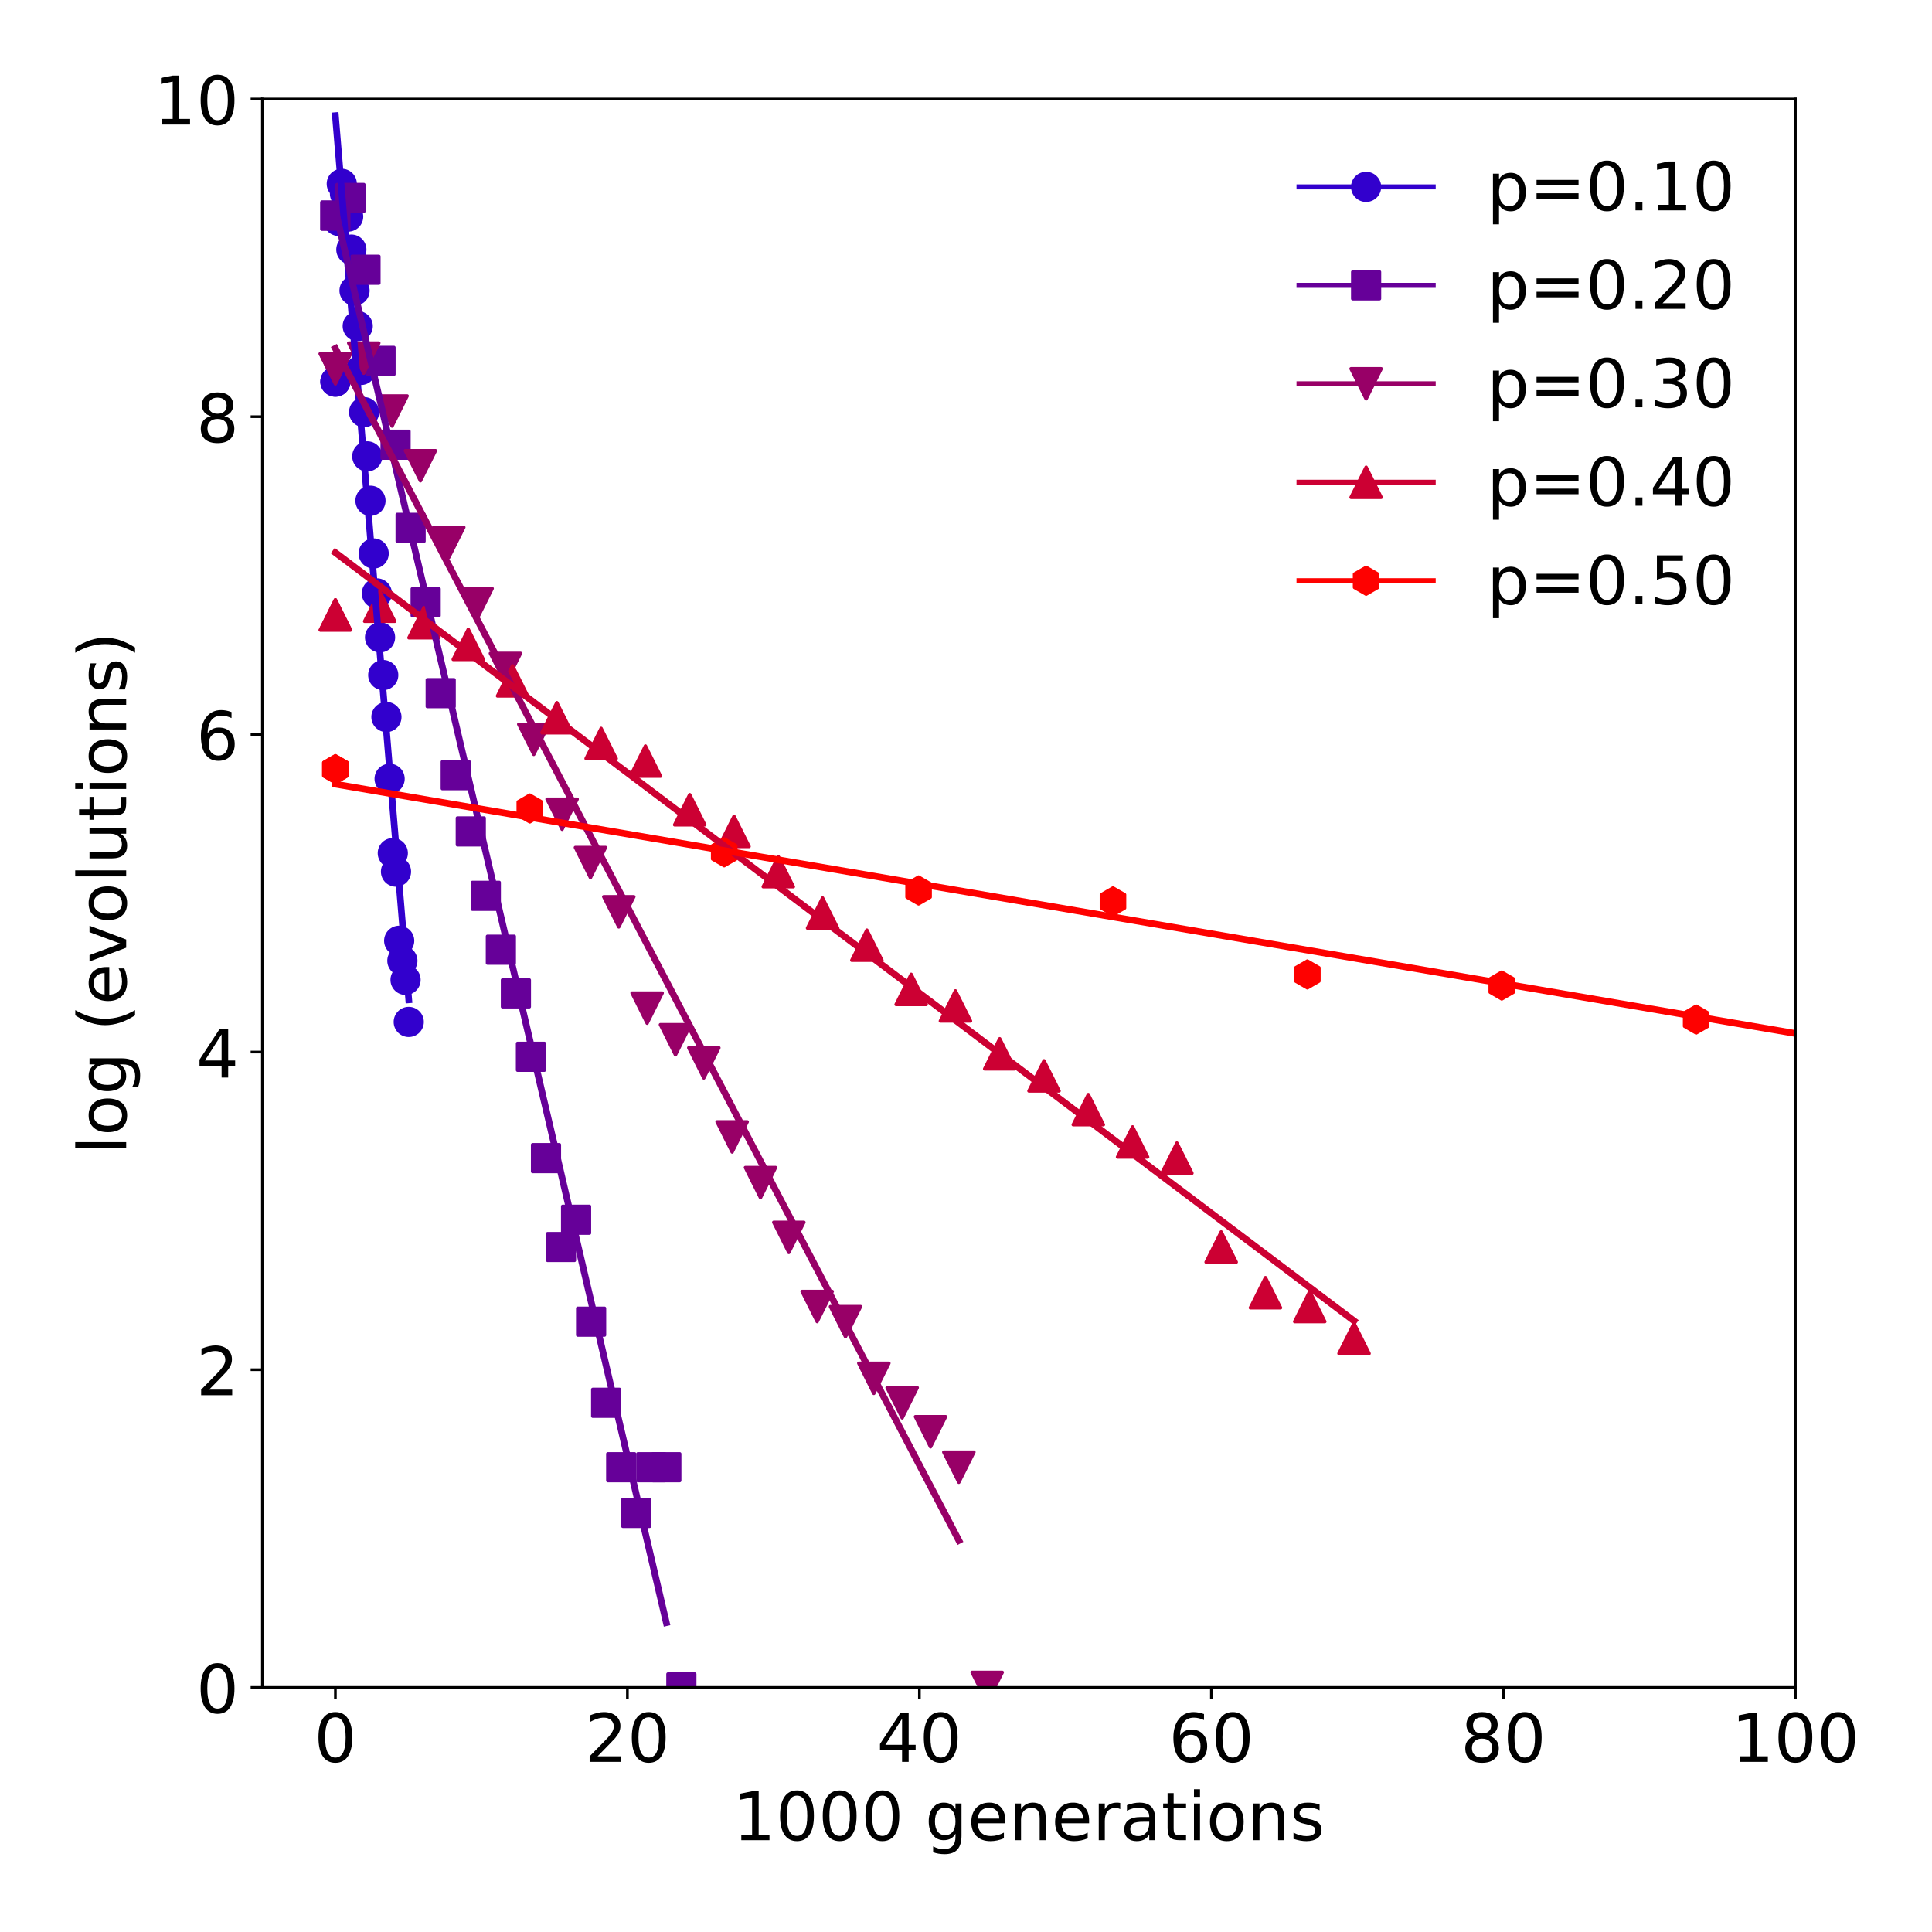 <?xml version="1.0" encoding="utf-8" standalone="no"?>
<!DOCTYPE svg PUBLIC "-//W3C//DTD SVG 1.1//EN"
  "http://www.w3.org/Graphics/SVG/1.1/DTD/svg11.dtd">
<!-- Created with matplotlib (https://matplotlib.org/) -->
<svg height="576pt" version="1.1" viewBox="0 0 576 576" width="576pt" xmlns="http://www.w3.org/2000/svg" xmlns:xlink="http://www.w3.org/1999/xlink">
 <defs>
  <style type="text/css">
*{stroke-linecap:butt;stroke-linejoin:round;}
  </style>
 </defs>
 <g id="figure_1">
  <g id="patch_1">
   <path d="M 0 576 
L 576 576 
L 576 0 
L 0 0 
z
" style="fill:#ffffff;"/>
  </g>
  <g id="axes_1">
   <g id="patch_2">
    <path d="M 78.23 503.08 
L 535.275 503.08 
L 535.275 29.52 
L 78.23 29.52 
z
" style="fill:#ffffff;"/>
   </g>
   <g id="matplotlib.axis_1">
    <g id="xtick_1">
     <g id="line2d_1">
      <defs>
       <path d="M 0 0 
L 0 3.5 
" id="md995743f60" style="stroke:#000000;stroke-width:0.8;"/>
      </defs>
      <g>
       <use style="stroke:#000000;stroke-width:0.8;" x="99.994" xlink:href="#md995743f60" y="503.08"/>
      </g>
     </g>
     <g id="text_1">
      <!-- 0 -->
      <defs>
       <path d="M 31.781 66.406 
Q 24.172 66.406 20.328 58.906 
Q 16.5 51.422 16.5 36.375 
Q 16.5 21.391 20.328 13.891 
Q 24.172 6.391 31.781 6.391 
Q 39.453 6.391 43.281 13.891 
Q 47.125 21.391 47.125 36.375 
Q 47.125 51.422 43.281 58.906 
Q 39.453 66.406 31.781 66.406 
z
M 31.781 74.219 
Q 44.047 74.219 50.516 64.516 
Q 56.984 54.828 56.984 36.375 
Q 56.984 17.969 50.516 8.266 
Q 44.047 -1.422 31.781 -1.422 
Q 19.531 -1.422 13.062 8.266 
Q 6.594 17.969 6.594 36.375 
Q 6.594 54.828 13.062 64.516 
Q 19.531 74.219 31.781 74.219 
z
" id="DejaVuSans-48"/>
      </defs>
      <g transform="translate(93.632 525.277)scale(0.2 -0.2)">
       <use xlink:href="#DejaVuSans-48"/>
      </g>
     </g>
    </g>
    <g id="xtick_2">
     <g id="line2d_2">
      <g>
       <use style="stroke:#000000;stroke-width:0.8;" x="187.05" xlink:href="#md995743f60" y="503.08"/>
      </g>
     </g>
     <g id="text_2">
      <!-- 20 -->
      <defs>
       <path d="M 19.188 8.297 
L 53.609 8.297 
L 53.609 0 
L 7.328 0 
L 7.328 8.297 
Q 12.938 14.109 22.625 23.891 
Q 32.328 33.688 34.812 36.531 
Q 39.547 41.844 41.422 45.531 
Q 43.312 49.219 43.312 52.781 
Q 43.312 58.594 39.234 62.25 
Q 35.156 65.922 28.609 65.922 
Q 23.969 65.922 18.812 64.312 
Q 13.672 62.703 7.812 59.422 
L 7.812 69.391 
Q 13.766 71.781 18.938 73 
Q 24.125 74.219 28.422 74.219 
Q 39.75 74.219 46.484 68.547 
Q 53.219 62.891 53.219 53.422 
Q 53.219 48.922 51.531 44.891 
Q 49.859 40.875 45.406 35.406 
Q 44.188 33.984 37.641 27.219 
Q 31.109 20.453 19.188 8.297 
z
" id="DejaVuSans-50"/>
      </defs>
      <g transform="translate(174.325 525.277)scale(0.2 -0.2)">
       <use xlink:href="#DejaVuSans-50"/>
       <use x="63.623" xlink:href="#DejaVuSans-48"/>
      </g>
     </g>
    </g>
    <g id="xtick_3">
     <g id="line2d_3">
      <g>
       <use style="stroke:#000000;stroke-width:0.8;" x="274.106" xlink:href="#md995743f60" y="503.08"/>
      </g>
     </g>
     <g id="text_3">
      <!-- 40 -->
      <defs>
       <path d="M 37.797 64.312 
L 12.891 25.391 
L 37.797 25.391 
z
M 35.203 72.906 
L 47.609 72.906 
L 47.609 25.391 
L 58.016 25.391 
L 58.016 17.188 
L 47.609 17.188 
L 47.609 0 
L 37.797 0 
L 37.797 17.188 
L 4.891 17.188 
L 4.891 26.703 
z
" id="DejaVuSans-52"/>
      </defs>
      <g transform="translate(261.381 525.277)scale(0.2 -0.2)">
       <use xlink:href="#DejaVuSans-52"/>
       <use x="63.623" xlink:href="#DejaVuSans-48"/>
      </g>
     </g>
    </g>
    <g id="xtick_4">
     <g id="line2d_4">
      <g>
       <use style="stroke:#000000;stroke-width:0.8;" x="361.163" xlink:href="#md995743f60" y="503.08"/>
      </g>
     </g>
     <g id="text_4">
      <!-- 60 -->
      <defs>
       <path d="M 33.016 40.375 
Q 26.375 40.375 22.484 35.828 
Q 18.609 31.297 18.609 23.391 
Q 18.609 15.531 22.484 10.953 
Q 26.375 6.391 33.016 6.391 
Q 39.656 6.391 43.531 10.953 
Q 47.406 15.531 47.406 23.391 
Q 47.406 31.297 43.531 35.828 
Q 39.656 40.375 33.016 40.375 
z
M 52.594 71.297 
L 52.594 62.312 
Q 48.875 64.062 45.094 64.984 
Q 41.312 65.922 37.594 65.922 
Q 27.828 65.922 22.672 59.328 
Q 17.531 52.734 16.797 39.406 
Q 19.672 43.656 24.016 45.922 
Q 28.375 48.188 33.594 48.188 
Q 44.578 48.188 50.953 41.516 
Q 57.328 34.859 57.328 23.391 
Q 57.328 12.156 50.688 5.359 
Q 44.047 -1.422 33.016 -1.422 
Q 20.359 -1.422 13.672 8.266 
Q 6.984 17.969 6.984 36.375 
Q 6.984 53.656 15.188 63.938 
Q 23.391 74.219 37.203 74.219 
Q 40.922 74.219 44.703 73.484 
Q 48.484 72.75 52.594 71.297 
z
" id="DejaVuSans-54"/>
      </defs>
      <g transform="translate(348.438 525.277)scale(0.2 -0.2)">
       <use xlink:href="#DejaVuSans-54"/>
       <use x="63.623" xlink:href="#DejaVuSans-48"/>
      </g>
     </g>
    </g>
    <g id="xtick_5">
     <g id="line2d_5">
      <g>
       <use style="stroke:#000000;stroke-width:0.8;" x="448.219" xlink:href="#md995743f60" y="503.08"/>
      </g>
     </g>
     <g id="text_5">
      <!-- 80 -->
      <defs>
       <path d="M 31.781 34.625 
Q 24.75 34.625 20.719 30.859 
Q 16.703 27.094 16.703 20.516 
Q 16.703 13.922 20.719 10.156 
Q 24.75 6.391 31.781 6.391 
Q 38.812 6.391 42.859 10.172 
Q 46.922 13.969 46.922 20.516 
Q 46.922 27.094 42.891 30.859 
Q 38.875 34.625 31.781 34.625 
z
M 21.922 38.812 
Q 15.578 40.375 12.031 44.719 
Q 8.5 49.078 8.5 55.328 
Q 8.5 64.062 14.719 69.141 
Q 20.953 74.219 31.781 74.219 
Q 42.672 74.219 48.875 69.141 
Q 55.078 64.062 55.078 55.328 
Q 55.078 49.078 51.531 44.719 
Q 48 40.375 41.703 38.812 
Q 48.828 37.156 52.797 32.312 
Q 56.781 27.484 56.781 20.516 
Q 56.781 9.906 50.312 4.234 
Q 43.844 -1.422 31.781 -1.422 
Q 19.734 -1.422 13.25 4.234 
Q 6.781 9.906 6.781 20.516 
Q 6.781 27.484 10.781 32.312 
Q 14.797 37.156 21.922 38.812 
z
M 18.312 54.391 
Q 18.312 48.734 21.844 45.562 
Q 25.391 42.391 31.781 42.391 
Q 38.141 42.391 41.719 45.562 
Q 45.312 48.734 45.312 54.391 
Q 45.312 60.062 41.719 63.234 
Q 38.141 66.406 31.781 66.406 
Q 25.391 66.406 21.844 63.234 
Q 18.312 60.062 18.312 54.391 
z
" id="DejaVuSans-56"/>
      </defs>
      <g transform="translate(435.494 525.277)scale(0.2 -0.2)">
       <use xlink:href="#DejaVuSans-56"/>
       <use x="63.623" xlink:href="#DejaVuSans-48"/>
      </g>
     </g>
    </g>
    <g id="xtick_6">
     <g id="line2d_6">
      <g>
       <use style="stroke:#000000;stroke-width:0.8;" x="535.275" xlink:href="#md995743f60" y="503.08"/>
      </g>
     </g>
     <g id="text_6">
      <!-- 100 -->
      <defs>
       <path d="M 12.406 8.297 
L 28.516 8.297 
L 28.516 63.922 
L 10.984 60.406 
L 10.984 69.391 
L 28.422 72.906 
L 38.281 72.906 
L 38.281 8.297 
L 54.391 8.297 
L 54.391 0 
L 12.406 0 
z
" id="DejaVuSans-49"/>
      </defs>
      <g transform="translate(516.188 525.277)scale(0.2 -0.2)">
       <use xlink:href="#DejaVuSans-49"/>
       <use x="63.623" xlink:href="#DejaVuSans-48"/>
       <use x="127.246" xlink:href="#DejaVuSans-48"/>
      </g>
     </g>
    </g>
    <g id="text_7">
     <!-- 1000 generations -->
     <defs>
      <path id="DejaVuSans-32"/>
      <path d="M 45.406 27.984 
Q 45.406 37.75 41.375 43.109 
Q 37.359 48.484 30.078 48.484 
Q 22.859 48.484 18.828 43.109 
Q 14.797 37.75 14.797 27.984 
Q 14.797 18.266 18.828 12.891 
Q 22.859 7.516 30.078 7.516 
Q 37.359 7.516 41.375 12.891 
Q 45.406 18.266 45.406 27.984 
z
M 54.391 6.781 
Q 54.391 -7.172 48.188 -13.984 
Q 42 -20.797 29.203 -20.797 
Q 24.469 -20.797 20.266 -20.094 
Q 16.062 -19.391 12.109 -17.922 
L 12.109 -9.188 
Q 16.062 -11.328 19.922 -12.344 
Q 23.781 -13.375 27.781 -13.375 
Q 36.625 -13.375 41.016 -8.766 
Q 45.406 -4.156 45.406 5.172 
L 45.406 9.625 
Q 42.625 4.781 38.281 2.391 
Q 33.938 0 27.875 0 
Q 17.828 0 11.672 7.656 
Q 5.516 15.328 5.516 27.984 
Q 5.516 40.672 11.672 48.328 
Q 17.828 56 27.875 56 
Q 33.938 56 38.281 53.609 
Q 42.625 51.219 45.406 46.391 
L 45.406 54.688 
L 54.391 54.688 
z
" id="DejaVuSans-103"/>
      <path d="M 56.203 29.594 
L 56.203 25.203 
L 14.891 25.203 
Q 15.484 15.922 20.484 11.062 
Q 25.484 6.203 34.422 6.203 
Q 39.594 6.203 44.453 7.469 
Q 49.312 8.734 54.109 11.281 
L 54.109 2.781 
Q 49.266 0.734 44.188 -0.344 
Q 39.109 -1.422 33.891 -1.422 
Q 20.797 -1.422 13.156 6.188 
Q 5.516 13.812 5.516 26.812 
Q 5.516 40.234 12.766 48.109 
Q 20.016 56 32.328 56 
Q 43.359 56 49.781 48.891 
Q 56.203 41.797 56.203 29.594 
z
M 47.219 32.234 
Q 47.125 39.594 43.094 43.984 
Q 39.062 48.391 32.422 48.391 
Q 24.906 48.391 20.391 44.141 
Q 15.875 39.891 15.188 32.172 
z
" id="DejaVuSans-101"/>
      <path d="M 54.891 33.016 
L 54.891 0 
L 45.906 0 
L 45.906 32.719 
Q 45.906 40.484 42.875 44.328 
Q 39.844 48.188 33.797 48.188 
Q 26.516 48.188 22.312 43.547 
Q 18.109 38.922 18.109 30.906 
L 18.109 0 
L 9.078 0 
L 9.078 54.688 
L 18.109 54.688 
L 18.109 46.188 
Q 21.344 51.125 25.703 53.562 
Q 30.078 56 35.797 56 
Q 45.219 56 50.047 50.172 
Q 54.891 44.344 54.891 33.016 
z
" id="DejaVuSans-110"/>
      <path d="M 41.109 46.297 
Q 39.594 47.172 37.812 47.578 
Q 36.031 48 33.891 48 
Q 26.266 48 22.188 43.047 
Q 18.109 38.094 18.109 28.812 
L 18.109 0 
L 9.078 0 
L 9.078 54.688 
L 18.109 54.688 
L 18.109 46.188 
Q 20.953 51.172 25.484 53.578 
Q 30.031 56 36.531 56 
Q 37.453 56 38.578 55.875 
Q 39.703 55.766 41.062 55.516 
z
" id="DejaVuSans-114"/>
      <path d="M 34.281 27.484 
Q 23.391 27.484 19.188 25 
Q 14.984 22.516 14.984 16.5 
Q 14.984 11.719 18.141 8.906 
Q 21.297 6.109 26.703 6.109 
Q 34.188 6.109 38.703 11.406 
Q 43.219 16.703 43.219 25.484 
L 43.219 27.484 
z
M 52.203 31.203 
L 52.203 0 
L 43.219 0 
L 43.219 8.297 
Q 40.141 3.328 35.547 0.953 
Q 30.953 -1.422 24.312 -1.422 
Q 15.922 -1.422 10.953 3.297 
Q 6 8.016 6 15.922 
Q 6 25.141 12.172 29.828 
Q 18.359 34.516 30.609 34.516 
L 43.219 34.516 
L 43.219 35.406 
Q 43.219 41.609 39.141 45 
Q 35.062 48.391 27.688 48.391 
Q 23 48.391 18.547 47.266 
Q 14.109 46.141 10.016 43.891 
L 10.016 52.203 
Q 14.938 54.109 19.578 55.047 
Q 24.219 56 28.609 56 
Q 40.484 56 46.344 49.844 
Q 52.203 43.703 52.203 31.203 
z
" id="DejaVuSans-97"/>
      <path d="M 18.312 70.219 
L 18.312 54.688 
L 36.812 54.688 
L 36.812 47.703 
L 18.312 47.703 
L 18.312 18.016 
Q 18.312 11.328 20.141 9.422 
Q 21.969 7.516 27.594 7.516 
L 36.812 7.516 
L 36.812 0 
L 27.594 0 
Q 17.188 0 13.234 3.875 
Q 9.281 7.766 9.281 18.016 
L 9.281 47.703 
L 2.688 47.703 
L 2.688 54.688 
L 9.281 54.688 
L 9.281 70.219 
z
" id="DejaVuSans-116"/>
      <path d="M 9.422 54.688 
L 18.406 54.688 
L 18.406 0 
L 9.422 0 
z
M 9.422 75.984 
L 18.406 75.984 
L 18.406 64.594 
L 9.422 64.594 
z
" id="DejaVuSans-105"/>
      <path d="M 30.609 48.391 
Q 23.391 48.391 19.188 42.75 
Q 14.984 37.109 14.984 27.297 
Q 14.984 17.484 19.156 11.844 
Q 23.344 6.203 30.609 6.203 
Q 37.797 6.203 41.984 11.859 
Q 46.188 17.531 46.188 27.297 
Q 46.188 37.016 41.984 42.703 
Q 37.797 48.391 30.609 48.391 
z
M 30.609 56 
Q 42.328 56 49.016 48.375 
Q 55.719 40.766 55.719 27.297 
Q 55.719 13.875 49.016 6.219 
Q 42.328 -1.422 30.609 -1.422 
Q 18.844 -1.422 12.172 6.219 
Q 5.516 13.875 5.516 27.297 
Q 5.516 40.766 12.172 48.375 
Q 18.844 56 30.609 56 
z
" id="DejaVuSans-111"/>
      <path d="M 44.281 53.078 
L 44.281 44.578 
Q 40.484 46.531 36.375 47.5 
Q 32.281 48.484 27.875 48.484 
Q 21.188 48.484 17.844 46.438 
Q 14.5 44.391 14.5 40.281 
Q 14.5 37.156 16.891 35.375 
Q 19.281 33.594 26.516 31.984 
L 29.594 31.297 
Q 39.156 29.25 43.188 25.516 
Q 47.219 21.781 47.219 15.094 
Q 47.219 7.469 41.188 3.016 
Q 35.156 -1.422 24.609 -1.422 
Q 20.219 -1.422 15.453 -0.562 
Q 10.688 0.297 5.422 2 
L 5.422 11.281 
Q 10.406 8.688 15.234 7.391 
Q 20.062 6.109 24.812 6.109 
Q 31.156 6.109 34.562 8.281 
Q 37.984 10.453 37.984 14.406 
Q 37.984 18.062 35.516 20.016 
Q 33.062 21.969 24.703 23.781 
L 21.578 24.516 
Q 13.234 26.266 9.516 29.906 
Q 5.812 33.547 5.812 39.891 
Q 5.812 47.609 11.281 51.797 
Q 16.75 56 26.812 56 
Q 31.781 56 36.172 55.266 
Q 40.578 54.547 44.281 53.078 
z
" id="DejaVuSans-115"/>
     </defs>
     <g transform="translate(218.529 548.633)scale(0.2 -0.2)">
      <use xlink:href="#DejaVuSans-49"/>
      <use x="63.623" xlink:href="#DejaVuSans-48"/>
      <use x="127.246" xlink:href="#DejaVuSans-48"/>
      <use x="190.869" xlink:href="#DejaVuSans-48"/>
      <use x="254.492" xlink:href="#DejaVuSans-32"/>
      <use x="286.279" xlink:href="#DejaVuSans-103"/>
      <use x="349.756" xlink:href="#DejaVuSans-101"/>
      <use x="411.279" xlink:href="#DejaVuSans-110"/>
      <use x="474.658" xlink:href="#DejaVuSans-101"/>
      <use x="536.182" xlink:href="#DejaVuSans-114"/>
      <use x="577.295" xlink:href="#DejaVuSans-97"/>
      <use x="638.574" xlink:href="#DejaVuSans-116"/>
      <use x="677.783" xlink:href="#DejaVuSans-105"/>
      <use x="705.566" xlink:href="#DejaVuSans-111"/>
      <use x="766.748" xlink:href="#DejaVuSans-110"/>
      <use x="830.127" xlink:href="#DejaVuSans-115"/>
     </g>
    </g>
   </g>
   <g id="matplotlib.axis_2">
    <g id="ytick_1">
     <g id="line2d_7">
      <defs>
       <path d="M 0 0 
L -3.5 0 
" id="me3753832b6" style="stroke:#000000;stroke-width:0.8;"/>
      </defs>
      <g>
       <use style="stroke:#000000;stroke-width:0.8;" x="78.23" xlink:href="#me3753832b6" y="503.08"/>
      </g>
     </g>
     <g id="text_8">
      <!-- 0 -->
      <g transform="translate(58.505 510.678)scale(0.2 -0.2)">
       <use xlink:href="#DejaVuSans-48"/>
      </g>
     </g>
    </g>
    <g id="ytick_2">
     <g id="line2d_8">
      <g>
       <use style="stroke:#000000;stroke-width:0.8;" x="78.23" xlink:href="#me3753832b6" y="408.368"/>
      </g>
     </g>
     <g id="text_9">
      <!-- 2 -->
      <g transform="translate(58.505 415.966)scale(0.2 -0.2)">
       <use xlink:href="#DejaVuSans-50"/>
      </g>
     </g>
    </g>
    <g id="ytick_3">
     <g id="line2d_9">
      <g>
       <use style="stroke:#000000;stroke-width:0.8;" x="78.23" xlink:href="#me3753832b6" y="313.656"/>
      </g>
     </g>
     <g id="text_10">
      <!-- 4 -->
      <g transform="translate(58.505 321.254)scale(0.2 -0.2)">
       <use xlink:href="#DejaVuSans-52"/>
      </g>
     </g>
    </g>
    <g id="ytick_4">
     <g id="line2d_10">
      <g>
       <use style="stroke:#000000;stroke-width:0.8;" x="78.23" xlink:href="#me3753832b6" y="218.944"/>
      </g>
     </g>
     <g id="text_11">
      <!-- 6 -->
      <g transform="translate(58.505 226.542)scale(0.2 -0.2)">
       <use xlink:href="#DejaVuSans-54"/>
      </g>
     </g>
    </g>
    <g id="ytick_5">
     <g id="line2d_11">
      <g>
       <use style="stroke:#000000;stroke-width:0.8;" x="78.23" xlink:href="#me3753832b6" y="124.232"/>
      </g>
     </g>
     <g id="text_12">
      <!-- 8 -->
      <g transform="translate(58.505 131.83)scale(0.2 -0.2)">
       <use xlink:href="#DejaVuSans-56"/>
      </g>
     </g>
    </g>
    <g id="ytick_6">
     <g id="line2d_12">
      <g>
       <use style="stroke:#000000;stroke-width:0.8;" x="78.23" xlink:href="#me3753832b6" y="29.52"/>
      </g>
     </g>
     <g id="text_13">
      <!-- 10 -->
      <g transform="translate(45.78 37.118)scale(0.2 -0.2)">
       <use xlink:href="#DejaVuSans-49"/>
       <use x="63.623" xlink:href="#DejaVuSans-48"/>
      </g>
     </g>
    </g>
    <g id="text_14">
     <!-- log (evolutions) -->
     <defs>
      <path d="M 9.422 75.984 
L 18.406 75.984 
L 18.406 0 
L 9.422 0 
z
" id="DejaVuSans-108"/>
      <path d="M 31 75.875 
Q 24.469 64.656 21.281 53.656 
Q 18.109 42.672 18.109 31.391 
Q 18.109 20.125 21.312 9.062 
Q 24.516 -2 31 -13.188 
L 23.188 -13.188 
Q 15.875 -1.703 12.234 9.375 
Q 8.594 20.453 8.594 31.391 
Q 8.594 42.281 12.203 53.312 
Q 15.828 64.359 23.188 75.875 
z
" id="DejaVuSans-40"/>
      <path d="M 2.984 54.688 
L 12.5 54.688 
L 29.594 8.797 
L 46.688 54.688 
L 56.203 54.688 
L 35.688 0 
L 23.484 0 
z
" id="DejaVuSans-118"/>
      <path d="M 8.5 21.578 
L 8.5 54.688 
L 17.484 54.688 
L 17.484 21.922 
Q 17.484 14.156 20.5 10.266 
Q 23.531 6.391 29.594 6.391 
Q 36.859 6.391 41.078 11.031 
Q 45.312 15.672 45.312 23.688 
L 45.312 54.688 
L 54.297 54.688 
L 54.297 0 
L 45.312 0 
L 45.312 8.406 
Q 42.047 3.422 37.719 1 
Q 33.406 -1.422 27.688 -1.422 
Q 18.266 -1.422 13.375 4.438 
Q 8.5 10.297 8.5 21.578 
z
M 31.109 56 
z
" id="DejaVuSans-117"/>
      <path d="M 8.016 75.875 
L 15.828 75.875 
Q 23.141 64.359 26.781 53.312 
Q 30.422 42.281 30.422 31.391 
Q 30.422 20.453 26.781 9.375 
Q 23.141 -1.703 15.828 -13.188 
L 8.016 -13.188 
Q 14.5 -2 17.703 9.062 
Q 20.906 20.125 20.906 31.391 
Q 20.906 42.672 17.703 53.656 
Q 14.5 64.656 8.016 75.875 
z
" id="DejaVuSans-41"/>
     </defs>
     <g transform="translate(37.621 344.197)rotate(-90)scale(0.2 -0.2)">
      <use xlink:href="#DejaVuSans-108"/>
      <use x="27.783" xlink:href="#DejaVuSans-111"/>
      <use x="88.965" xlink:href="#DejaVuSans-103"/>
      <use x="152.441" xlink:href="#DejaVuSans-32"/>
      <use x="184.229" xlink:href="#DejaVuSans-40"/>
      <use x="223.242" xlink:href="#DejaVuSans-101"/>
      <use x="284.766" xlink:href="#DejaVuSans-118"/>
      <use x="343.945" xlink:href="#DejaVuSans-111"/>
      <use x="405.127" xlink:href="#DejaVuSans-108"/>
      <use x="432.91" xlink:href="#DejaVuSans-117"/>
      <use x="496.289" xlink:href="#DejaVuSans-116"/>
      <use x="535.498" xlink:href="#DejaVuSans-105"/>
      <use x="563.281" xlink:href="#DejaVuSans-111"/>
      <use x="624.463" xlink:href="#DejaVuSans-110"/>
      <use x="687.842" xlink:href="#DejaVuSans-115"/>
      <use x="739.941" xlink:href="#DejaVuSans-41"/>
     </g>
    </g>
   </g>
   <g id="line2d_13">
    <path clip-path="url(#pea7f8518a9)" d="M 99.998 113.782 
" style="fill:none;stroke:#3200cd;stroke-linecap:square;stroke-width:1.5;"/>
    <defs>
     <path d="M 0 4 
C 1.061 4 2.078 3.579 2.828 2.828 
C 3.579 2.078 4 1.061 4 0 
C 4 -1.061 3.579 -2.078 2.828 -2.828 
C 2.078 -3.579 1.061 -4 0 -4 
C -1.061 -4 -2.078 -3.579 -2.828 -2.828 
C -3.579 -2.078 -4 -1.061 -4 0 
C -4 1.061 -3.579 2.078 -2.828 2.828 
C -2.078 3.579 -1.061 4 0 4 
z
" id="m3b2e6eb71c" style="stroke:#3200cd;"/>
    </defs>
    <g clip-path="url(#pea7f8518a9)">
     <use style="fill:#3200cd;stroke:#3200cd;" x="99.998" xlink:href="#m3b2e6eb71c" y="113.782"/>
    </g>
   </g>
   <g id="line2d_14">
    <path clip-path="url(#pea7f8518a9)" d="M 99.998 64.285 
" style="fill:none;stroke:#660099;stroke-linecap:square;stroke-width:1.5;"/>
    <defs>
     <path d="M -4 4 
L 4 4 
L 4 -4 
L -4 -4 
z
" id="ma44debed5a" style="stroke:#660099;stroke-linejoin:miter;"/>
    </defs>
    <g clip-path="url(#pea7f8518a9)">
     <use style="fill:#660099;stroke:#660099;stroke-linejoin:miter;" x="99.998" xlink:href="#ma44debed5a" y="64.285"/>
    </g>
   </g>
   <g id="line2d_15">
    <path clip-path="url(#pea7f8518a9)" d="M 99.998 109.965 
" style="fill:none;stroke:#980067;stroke-linecap:square;stroke-width:1.5;"/>
    <defs>
     <path d="M -0 4.5 
L 4.5 -4.5 
L -4.5 -4.5 
z
" id="m70dd8f44c1" style="stroke:#980067;stroke-linejoin:miter;"/>
    </defs>
    <g clip-path="url(#pea7f8518a9)">
     <use style="fill:#980067;stroke:#980067;stroke-linejoin:miter;" x="99.998" xlink:href="#m70dd8f44c1" y="109.965"/>
    </g>
   </g>
   <g id="line2d_16">
    <path clip-path="url(#pea7f8518a9)" d="M 99.998 183.319 
" style="fill:none;stroke:#cc0033;stroke-linecap:square;stroke-width:1.5;"/>
    <defs>
     <path d="M 0 -4.5 
L -4.5 4.5 
L 4.5 4.5 
z
" id="m3d8abdf1fe" style="stroke:#cc0033;stroke-linejoin:miter;"/>
    </defs>
    <g clip-path="url(#pea7f8518a9)">
     <use style="fill:#cc0033;stroke:#cc0033;stroke-linejoin:miter;" x="99.998" xlink:href="#m3d8abdf1fe" y="183.319"/>
    </g>
   </g>
   <g id="line2d_17">
    <path clip-path="url(#pea7f8518a9)" d="M 99.998 229.327 
" style="fill:none;stroke:#fe0100;stroke-linecap:square;stroke-width:1.5;"/>
    <defs>
     <path d="M 0 -4 
L -3.464 -2 
L -3.464 2 
L -0 4 
L 3.464 2 
L 3.464 -2 
z
" id="med9c8db5ac" style="stroke:#fe0100;stroke-linejoin:miter;"/>
    </defs>
    <g clip-path="url(#pea7f8518a9)">
     <use style="fill:#fe0100;stroke:#fe0100;stroke-linejoin:miter;" x="99.998" xlink:href="#med9c8db5ac" y="229.327"/>
    </g>
   </g>
   <g id="line2d_18">
    <g clip-path="url(#pea7f8518a9)">
     <use style="fill:#3200cd;stroke:#3200cd;" x="99.998" xlink:href="#m3b2e6eb71c" y="113.782"/>
     <use style="fill:#3200cd;stroke:#3200cd;" x="100.949" xlink:href="#m3b2e6eb71c" y="65.857"/>
     <use style="fill:#3200cd;stroke:#3200cd;" x="101.9" xlink:href="#m3b2e6eb71c" y="54.812"/>
     <use style="fill:#3200cd;stroke:#3200cd;" x="102.851" xlink:href="#m3b2e6eb71c" y="57.744"/>
     <use style="fill:#3200cd;stroke:#3200cd;" x="103.801" xlink:href="#m3b2e6eb71c" y="64.569"/>
     <use style="fill:#3200cd;stroke:#3200cd;" x="104.752" xlink:href="#m3b2e6eb71c" y="74.417"/>
     <use style="fill:#3200cd;stroke:#3200cd;" x="105.703" xlink:href="#m3b2e6eb71c" y="86.635"/>
     <use style="fill:#3200cd;stroke:#3200cd;" x="106.653" xlink:href="#m3b2e6eb71c" y="97.231"/>
     <use style="fill:#3200cd;stroke:#3200cd;" x="107.604" xlink:href="#m3b2e6eb71c" y="110.295"/>
     <use style="fill:#3200cd;stroke:#3200cd;" x="108.555" xlink:href="#m3b2e6eb71c" y="122.884"/>
     <use style="fill:#3200cd;stroke:#3200cd;" x="109.506" xlink:href="#m3b2e6eb71c" y="136.062"/>
     <use style="fill:#3200cd;stroke:#3200cd;" x="110.456" xlink:href="#m3b2e6eb71c" y="149.293"/>
     <use style="fill:#3200cd;stroke:#3200cd;" x="111.407" xlink:href="#m3b2e6eb71c" y="165.012"/>
     <use style="fill:#3200cd;stroke:#3200cd;" x="112.358" xlink:href="#m3b2e6eb71c" y="176.913"/>
     <use style="fill:#3200cd;stroke:#3200cd;" x="113.309" xlink:href="#m3b2e6eb71c" y="190.024"/>
     <use style="fill:#3200cd;stroke:#3200cd;" x="114.259" xlink:href="#m3b2e6eb71c" y="201.265"/>
     <use style="fill:#3200cd;stroke:#3200cd;" x="115.21" xlink:href="#m3b2e6eb71c" y="213.77"/>
     <use style="fill:#3200cd;stroke:#3200cd;" x="116.161" xlink:href="#m3b2e6eb71c" y="232.189"/>
     <use style="fill:#3200cd;stroke:#3200cd;" x="117.111" xlink:href="#m3b2e6eb71c" y="254.353"/>
     <use style="fill:#3200cd;stroke:#3200cd;" x="118.062" xlink:href="#m3b2e6eb71c" y="259.869"/>
     <use style="fill:#3200cd;stroke:#3200cd;" x="119.013" xlink:href="#m3b2e6eb71c" y="280.484"/>
     <use style="fill:#3200cd;stroke:#3200cd;" x="119.964" xlink:href="#m3b2e6eb71c" y="286.44"/>
     <use style="fill:#3200cd;stroke:#3200cd;" x="120.914" xlink:href="#m3b2e6eb71c" y="292.14"/>
     <use style="fill:#3200cd;stroke:#3200cd;" x="121.865" xlink:href="#m3b2e6eb71c" y="304.675"/>
    </g>
   </g>
   <g id="line2d_19">
    <g clip-path="url(#pea7f8518a9)">
     <use style="fill:#660099;stroke:#660099;stroke-linejoin:miter;" x="99.998" xlink:href="#ma44debed5a" y="64.285"/>
     <use style="fill:#660099;stroke:#660099;stroke-linejoin:miter;" x="104.483" xlink:href="#ma44debed5a" y="59.017"/>
     <use style="fill:#660099;stroke:#660099;stroke-linejoin:miter;" x="108.967" xlink:href="#ma44debed5a" y="80.431"/>
     <use style="fill:#660099;stroke:#660099;stroke-linejoin:miter;" x="113.452" xlink:href="#ma44debed5a" y="107.592"/>
     <use style="fill:#660099;stroke:#660099;stroke-linejoin:miter;" x="117.936" xlink:href="#ma44debed5a" y="132.583"/>
     <use style="fill:#660099;stroke:#660099;stroke-linejoin:miter;" x="122.42" xlink:href="#ma44debed5a" y="157.359"/>
     <use style="fill:#660099;stroke:#660099;stroke-linejoin:miter;" x="126.905" xlink:href="#ma44debed5a" y="179.546"/>
     <use style="fill:#660099;stroke:#660099;stroke-linejoin:miter;" x="131.389" xlink:href="#ma44debed5a" y="206.651"/>
     <use style="fill:#660099;stroke:#660099;stroke-linejoin:miter;" x="135.874" xlink:href="#ma44debed5a" y="231.114"/>
     <use style="fill:#660099;stroke:#660099;stroke-linejoin:miter;" x="140.358" xlink:href="#ma44debed5a" y="247.875"/>
     <use style="fill:#660099;stroke:#660099;stroke-linejoin:miter;" x="144.842" xlink:href="#ma44debed5a" y="267.076"/>
     <use style="fill:#660099;stroke:#660099;stroke-linejoin:miter;" x="149.327" xlink:href="#ma44debed5a" y="283.14"/>
     <use style="fill:#660099;stroke:#660099;stroke-linejoin:miter;" x="153.811" xlink:href="#ma44debed5a" y="296.16"/>
     <use style="fill:#660099;stroke:#660099;stroke-linejoin:miter;" x="158.295" xlink:href="#ma44debed5a" y="315.063"/>
     <use style="fill:#660099;stroke:#660099;stroke-linejoin:miter;" x="162.78" xlink:href="#ma44debed5a" y="345.28"/>
     <use style="fill:#660099;stroke:#660099;stroke-linejoin:miter;" x="167.264" xlink:href="#ma44debed5a" y="371.781"/>
     <use style="fill:#660099;stroke:#660099;stroke-linejoin:miter;" x="171.749" xlink:href="#ma44debed5a" y="363.643"/>
     <use style="fill:#660099;stroke:#660099;stroke-linejoin:miter;" x="176.233" xlink:href="#ma44debed5a" y="394.039"/>
     <use style="fill:#660099;stroke:#660099;stroke-linejoin:miter;" x="180.717" xlink:href="#ma44debed5a" y="418.229"/>
     <use style="fill:#660099;stroke:#660099;stroke-linejoin:miter;" x="185.202" xlink:href="#ma44debed5a" y="437.431"/>
     <use style="fill:#660099;stroke:#660099;stroke-linejoin:miter;" x="189.686" xlink:href="#ma44debed5a" y="451.054"/>
     <use style="fill:#660099;stroke:#660099;stroke-linejoin:miter;" x="194.171" xlink:href="#ma44debed5a" y="437.431"/>
     <use style="fill:#660099;stroke:#660099;stroke-linejoin:miter;" x="198.655" xlink:href="#ma44debed5a" y="437.431"/>
     <use style="fill:#660099;stroke:#660099;stroke-linejoin:miter;" x="203.139" xlink:href="#ma44debed5a" y="503.08"/>
    </g>
   </g>
   <g id="line2d_20">
    <g clip-path="url(#pea7f8518a9)">
     <use style="fill:#980067;stroke:#980067;stroke-linejoin:miter;" x="99.998" xlink:href="#m70dd8f44c1" y="109.965"/>
     <use style="fill:#980067;stroke:#980067;stroke-linejoin:miter;" x="108.447" xlink:href="#m70dd8f44c1" y="106.783"/>
     <use style="fill:#980067;stroke:#980067;stroke-linejoin:miter;" x="116.896" xlink:href="#m70dd8f44c1" y="122.546"/>
     <use style="fill:#980067;stroke:#980067;stroke-linejoin:miter;" x="125.345" xlink:href="#m70dd8f44c1" y="138.856"/>
     <use style="fill:#980067;stroke:#980067;stroke-linejoin:miter;" x="133.793" xlink:href="#m70dd8f44c1" y="161.71"/>
     <use style="fill:#980067;stroke:#980067;stroke-linejoin:miter;" x="142.242" xlink:href="#m70dd8f44c1" y="179.956"/>
     <use style="fill:#980067;stroke:#980067;stroke-linejoin:miter;" x="150.691" xlink:href="#m70dd8f44c1" y="199.287"/>
     <use style="fill:#980067;stroke:#980067;stroke-linejoin:miter;" x="159.139" xlink:href="#m70dd8f44c1" y="220.426"/>
     <use style="fill:#980067;stroke:#980067;stroke-linejoin:miter;" x="167.588" xlink:href="#m70dd8f44c1" y="242.756"/>
     <use style="fill:#980067;stroke:#980067;stroke-linejoin:miter;" x="176.037" xlink:href="#m70dd8f44c1" y="257.162"/>
     <use style="fill:#980067;stroke:#980067;stroke-linejoin:miter;" x="184.486" xlink:href="#m70dd8f44c1" y="271.85"/>
     <use style="fill:#980067;stroke:#980067;stroke-linejoin:miter;" x="192.934" xlink:href="#m70dd8f44c1" y="300.554"/>
     <use style="fill:#980067;stroke:#980067;stroke-linejoin:miter;" x="201.383" xlink:href="#m70dd8f44c1" y="309.984"/>
     <use style="fill:#980067;stroke:#980067;stroke-linejoin:miter;" x="209.832" xlink:href="#m70dd8f44c1" y="316.884"/>
     <use style="fill:#980067;stroke:#980067;stroke-linejoin:miter;" x="218.28" xlink:href="#m70dd8f44c1" y="338.957"/>
     <use style="fill:#980067;stroke:#980067;stroke-linejoin:miter;" x="226.729" xlink:href="#m70dd8f44c1" y="352.58"/>
     <use style="fill:#980067;stroke:#980067;stroke-linejoin:miter;" x="235.178" xlink:href="#m70dd8f44c1" y="368.91"/>
     <use style="fill:#980067;stroke:#980067;stroke-linejoin:miter;" x="243.627" xlink:href="#m70dd8f44c1" y="389.525"/>
     <use style="fill:#980067;stroke:#980067;stroke-linejoin:miter;" x="252.075" xlink:href="#m70dd8f44c1" y="394.039"/>
     <use style="fill:#980067;stroke:#980067;stroke-linejoin:miter;" x="260.524" xlink:href="#m70dd8f44c1" y="410.929"/>
     <use style="fill:#980067;stroke:#980067;stroke-linejoin:miter;" x="268.973" xlink:href="#m70dd8f44c1" y="418.229"/>
     <use style="fill:#980067;stroke:#980067;stroke-linejoin:miter;" x="277.421" xlink:href="#m70dd8f44c1" y="426.863"/>
     <use style="fill:#980067;stroke:#980067;stroke-linejoin:miter;" x="285.87" xlink:href="#m70dd8f44c1" y="437.431"/>
     <use style="fill:#980067;stroke:#980067;stroke-linejoin:miter;" x="294.319" xlink:href="#m70dd8f44c1" y="503.08"/>
    </g>
   </g>
   <g id="line2d_21">
    <g clip-path="url(#pea7f8518a9)">
     <use style="fill:#cc0033;stroke:#cc0033;stroke-linejoin:miter;" x="99.998" xlink:href="#m3d8abdf1fe" y="183.319"/>
     <use style="fill:#cc0033;stroke:#cc0033;stroke-linejoin:miter;" x="113.202" xlink:href="#m3d8abdf1fe" y="180.736"/>
     <use style="fill:#cc0033;stroke:#cc0033;stroke-linejoin:miter;" x="126.406" xlink:href="#m3d8abdf1fe" y="185.644"/>
     <use style="fill:#cc0033;stroke:#cc0033;stroke-linejoin:miter;" x="139.61" xlink:href="#m3d8abdf1fe" y="192.109"/>
     <use style="fill:#cc0033;stroke:#cc0033;stroke-linejoin:miter;" x="152.814" xlink:href="#m3d8abdf1fe" y="202.993"/>
     <use style="fill:#cc0033;stroke:#cc0033;stroke-linejoin:miter;" x="166.017" xlink:href="#m3d8abdf1fe" y="213.981"/>
     <use style="fill:#cc0033;stroke:#cc0033;stroke-linejoin:miter;" x="179.221" xlink:href="#m3d8abdf1fe" y="221.653"/>
     <use style="fill:#cc0033;stroke:#cc0033;stroke-linejoin:miter;" x="192.425" xlink:href="#m3d8abdf1fe" y="226.905"/>
     <use style="fill:#cc0033;stroke:#cc0033;stroke-linejoin:miter;" x="205.629" xlink:href="#m3d8abdf1fe" y="241.417"/>
     <use style="fill:#cc0033;stroke:#cc0033;stroke-linejoin:miter;" x="218.833" xlink:href="#m3d8abdf1fe" y="247.875"/>
     <use style="fill:#cc0033;stroke:#cc0033;stroke-linejoin:miter;" x="232.036" xlink:href="#m3d8abdf1fe" y="259.869"/>
     <use style="fill:#cc0033;stroke:#cc0033;stroke-linejoin:miter;" x="245.24" xlink:href="#m3d8abdf1fe" y="272.21"/>
     <use style="fill:#cc0033;stroke:#cc0033;stroke-linejoin:miter;" x="258.444" xlink:href="#m3d8abdf1fe" y="281.794"/>
     <use style="fill:#cc0033;stroke:#cc0033;stroke-linejoin:miter;" x="271.648" xlink:href="#m3d8abdf1fe" y="294.976"/>
     <use style="fill:#cc0033;stroke:#cc0033;stroke-linejoin:miter;" x="284.852" xlink:href="#m3d8abdf1fe" y="299.901"/>
     <use style="fill:#cc0033;stroke:#cc0033;stroke-linejoin:miter;" x="298.055" xlink:href="#m3d8abdf1fe" y="314.178"/>
     <use style="fill:#cc0033;stroke:#cc0033;stroke-linejoin:miter;" x="311.259" xlink:href="#m3d8abdf1fe" y="320.752"/>
     <use style="fill:#cc0033;stroke:#cc0033;stroke-linejoin:miter;" x="324.463" xlink:href="#m3d8abdf1fe" y="330.818"/>
     <use style="fill:#cc0033;stroke:#cc0033;stroke-linejoin:miter;" x="337.667" xlink:href="#m3d8abdf1fe" y="340.46"/>
     <use style="fill:#cc0033;stroke:#cc0033;stroke-linejoin:miter;" x="350.87" xlink:href="#m3d8abdf1fe" y="345.28"/>
     <use style="fill:#cc0033;stroke:#cc0033;stroke-linejoin:miter;" x="364.074" xlink:href="#m3d8abdf1fe" y="371.781"/>
     <use style="fill:#cc0033;stroke:#cc0033;stroke-linejoin:miter;" x="377.278" xlink:href="#m3d8abdf1fe" y="385.405"/>
     <use style="fill:#cc0033;stroke:#cc0033;stroke-linejoin:miter;" x="390.482" xlink:href="#m3d8abdf1fe" y="389.525"/>
     <use style="fill:#cc0033;stroke:#cc0033;stroke-linejoin:miter;" x="403.686" xlink:href="#m3d8abdf1fe" y="399.028"/>
    </g>
   </g>
   <g id="line2d_22">
    <g clip-path="url(#pea7f8518a9)">
     <use style="fill:#fe0100;stroke:#fe0100;stroke-linejoin:miter;" x="99.998" xlink:href="#med9c8db5ac" y="229.327"/>
     <use style="fill:#fe0100;stroke:#fe0100;stroke-linejoin:miter;" x="157.954" xlink:href="#med9c8db5ac" y="241.041"/>
     <use style="fill:#fe0100;stroke:#fe0100;stroke-linejoin:miter;" x="215.909" xlink:href="#med9c8db5ac" y="254.106"/>
     <use style="fill:#fe0100;stroke:#fe0100;stroke-linejoin:miter;" x="273.864" xlink:href="#med9c8db5ac" y="265.482"/>
     <use style="fill:#fe0100;stroke:#fe0100;stroke-linejoin:miter;" x="331.819" xlink:href="#med9c8db5ac" y="268.727"/>
     <use style="fill:#fe0100;stroke:#fe0100;stroke-linejoin:miter;" x="389.774" xlink:href="#med9c8db5ac" y="290.516"/>
     <use style="fill:#fe0100;stroke:#fe0100;stroke-linejoin:miter;" x="447.73" xlink:href="#med9c8db5ac" y="293.821"/>
     <use style="fill:#fe0100;stroke:#fe0100;stroke-linejoin:miter;" x="505.685" xlink:href="#med9c8db5ac" y="303.963"/>
     <use style="fill:#fe0100;stroke:#fe0100;stroke-linejoin:miter;" x="563.64" xlink:href="#med9c8db5ac" y="316.884"/>
     <use style="fill:#fe0100;stroke:#fe0100;stroke-linejoin:miter;" x="621.595" xlink:href="#med9c8db5ac" y="319.755"/>
     <use style="fill:#fe0100;stroke:#fe0100;stroke-linejoin:miter;" x="679.551" xlink:href="#med9c8db5ac" y="327.22"/>
     <use style="fill:#fe0100;stroke:#fe0100;stroke-linejoin:miter;" x="737.506" xlink:href="#med9c8db5ac" y="350.647"/>
     <use style="fill:#fe0100;stroke:#fe0100;stroke-linejoin:miter;" x="795.461" xlink:href="#med9c8db5ac" y="350.647"/>
     <use style="fill:#fe0100;stroke:#fe0100;stroke-linejoin:miter;" x="853.416" xlink:href="#med9c8db5ac" y="368.91"/>
     <use style="fill:#fe0100;stroke:#fe0100;stroke-linejoin:miter;" x="911.371" xlink:href="#med9c8db5ac" y="371.781"/>
     <use style="fill:#fe0100;stroke:#fe0100;stroke-linejoin:miter;" x="969.327" xlink:href="#med9c8db5ac" y="385.405"/>
     <use style="fill:#fe0100;stroke:#fe0100;stroke-linejoin:miter;" x="1027.282" xlink:href="#med9c8db5ac" y="385.405"/>
     <use style="fill:#fe0100;stroke:#fe0100;stroke-linejoin:miter;" x="1085.237" xlink:href="#med9c8db5ac" y="381.614"/>
     <use style="fill:#fe0100;stroke:#fe0100;stroke-linejoin:miter;" x="1143.192" xlink:href="#med9c8db5ac" y="451.054"/>
     <use style="fill:#fe0100;stroke:#fe0100;stroke-linejoin:miter;" x="1201.147" xlink:href="#med9c8db5ac" y="410.929"/>
     <use style="fill:#fe0100;stroke:#fe0100;stroke-linejoin:miter;" x="1259.103" xlink:href="#med9c8db5ac" y="426.863"/>
     <use style="fill:#fe0100;stroke:#fe0100;stroke-linejoin:miter;" x="1317.058" xlink:href="#med9c8db5ac" y="426.863"/>
     <use style="fill:#fe0100;stroke:#fe0100;stroke-linejoin:miter;" x="1375.013" xlink:href="#med9c8db5ac" y="451.054"/>
     <use style="fill:#fe0100;stroke:#fe0100;stroke-linejoin:miter;" x="1432.968" xlink:href="#med9c8db5ac" y="470.255"/>
    </g>
   </g>
   <g id="line2d_23">
    <path clip-path="url(#pea7f8518a9)" d="M 99.998 34.483 
L 100.949 45.944 
L 101.9 57.404 
L 102.851 68.865 
L 103.801 80.325 
L 104.752 91.786 
L 105.703 103.247 
L 106.653 114.707 
L 107.604 126.168 
L 108.555 137.628 
L 109.506 149.089 
L 110.456 160.55 
L 111.407 172.01 
L 112.358 183.471 
L 113.309 194.931 
L 114.259 206.392 
L 115.21 217.853 
L 116.161 229.313 
L 117.111 240.774 
L 118.062 252.234 
L 119.013 263.695 
L 119.964 275.156 
L 120.914 286.616 
L 121.865 298.077 
" style="fill:none;stroke:#3200cd;stroke-linecap:square;stroke-width:2;"/>
   </g>
   <g id="line2d_24">
    <path clip-path="url(#pea7f8518a9)" d="M 99.998 62.687 
L 104.483 81.827 
L 108.967 100.967 
L 113.452 120.107 
L 117.936 139.247 
L 122.42 158.387 
L 126.905 177.527 
L 131.389 196.667 
L 135.874 215.807 
L 140.358 234.947 
L 144.842 254.087 
L 149.327 273.227 
L 153.811 292.367 
L 158.295 311.507 
L 162.78 330.646 
L 167.264 349.786 
L 171.749 368.926 
L 176.233 388.066 
L 180.717 407.206 
L 185.202 426.346 
L 189.686 445.486 
L 194.171 464.626 
L 198.655 483.766 
" style="fill:none;stroke:#660099;stroke-linecap:square;stroke-width:2;"/>
   </g>
   <g id="line2d_25">
    <path clip-path="url(#pea7f8518a9)" d="M 99.998 103.885 
L 108.447 120.039 
L 116.896 136.192 
L 125.345 152.346 
L 133.793 168.499 
L 142.242 184.652 
L 150.691 200.806 
L 159.139 216.959 
L 167.588 233.113 
L 176.037 249.266 
L 184.486 265.42 
L 192.934 281.573 
L 201.383 297.727 
L 209.832 313.88 
L 218.28 330.034 
L 226.729 346.187 
L 235.178 362.34 
L 243.627 378.494 
L 252.075 394.647 
L 260.524 410.801 
L 268.973 426.954 
L 277.421 443.108 
L 285.87 459.261 
" style="fill:none;stroke:#980067;stroke-linecap:square;stroke-width:2;"/>
   </g>
   <g id="line2d_26">
    <path clip-path="url(#pea7f8518a9)" d="M 99.998 164.755 
L 113.202 174.713 
L 126.406 184.672 
L 139.61 194.63 
L 152.814 204.588 
L 166.017 214.546 
L 179.221 224.505 
L 192.425 234.463 
L 205.629 244.421 
L 218.833 254.38 
L 232.036 264.338 
L 245.24 274.296 
L 258.444 284.255 
L 271.648 294.213 
L 284.852 304.171 
L 298.055 314.13 
L 311.259 324.088 
L 324.463 334.046 
L 337.667 344.004 
L 350.87 353.963 
L 364.074 363.921 
L 377.278 373.879 
L 390.482 383.838 
L 403.686 393.796 
" style="fill:none;stroke:#cc0033;stroke-linecap:square;stroke-width:2;"/>
   </g>
   <g id="line2d_27">
    <path clip-path="url(#pea7f8518a9)" d="M 99.998 233.789 
L 157.954 243.685 
L 215.909 253.581 
L 273.864 263.478 
L 331.819 273.374 
L 389.774 283.27 
L 447.73 293.166 
L 505.685 303.062 
L 563.64 312.958 
L 577 315.239 
" style="fill:none;stroke:#fe0100;stroke-linecap:square;stroke-width:2;"/>
   </g>
   <g id="patch_3">
    <path d="M 78.23 503.08 
L 78.23 29.52 
" style="fill:none;stroke:#000000;stroke-linecap:square;stroke-linejoin:miter;stroke-width:0.8;"/>
   </g>
   <g id="patch_4">
    <path d="M 535.275 503.08 
L 535.275 29.52 
" style="fill:none;stroke:#000000;stroke-linecap:square;stroke-linejoin:miter;stroke-width:0.8;"/>
   </g>
   <g id="patch_5">
    <path d="M 78.23 503.08 
L 535.275 503.08 
" style="fill:none;stroke:#000000;stroke-linecap:square;stroke-linejoin:miter;stroke-width:0.8;"/>
   </g>
   <g id="patch_6">
    <path d="M 78.23 29.52 
L 535.275 29.52 
" style="fill:none;stroke:#000000;stroke-linecap:square;stroke-linejoin:miter;stroke-width:0.8;"/>
   </g>
   <g id="legend_1">
    <g id="line2d_28">
     <path d="M 387.288 55.717 
L 427.288 55.717 
" style="fill:none;stroke:#3200cd;stroke-linecap:square;stroke-width:1.5;"/>
    </g>
    <g id="line2d_29">
     <g>
      <use style="fill:#3200cd;stroke:#3200cd;" x="407.288" xlink:href="#m3b2e6eb71c" y="55.717"/>
     </g>
    </g>
    <g id="text_15">
     <!-- p=0.10 -->
     <defs>
      <path d="M 18.109 8.203 
L 18.109 -20.797 
L 9.078 -20.797 
L 9.078 54.688 
L 18.109 54.688 
L 18.109 46.391 
Q 20.953 51.266 25.266 53.625 
Q 29.594 56 35.594 56 
Q 45.562 56 51.781 48.094 
Q 58.016 40.188 58.016 27.297 
Q 58.016 14.406 51.781 6.484 
Q 45.562 -1.422 35.594 -1.422 
Q 29.594 -1.422 25.266 0.953 
Q 20.953 3.328 18.109 8.203 
z
M 48.688 27.297 
Q 48.688 37.203 44.609 42.844 
Q 40.531 48.484 33.406 48.484 
Q 26.266 48.484 22.188 42.844 
Q 18.109 37.203 18.109 27.297 
Q 18.109 17.391 22.188 11.75 
Q 26.266 6.109 33.406 6.109 
Q 40.531 6.109 44.609 11.75 
Q 48.688 17.391 48.688 27.297 
z
" id="DejaVuSans-112"/>
      <path d="M 10.594 45.406 
L 73.188 45.406 
L 73.188 37.203 
L 10.594 37.203 
z
M 10.594 25.484 
L 73.188 25.484 
L 73.188 17.188 
L 10.594 17.188 
z
" id="DejaVuSans-61"/>
      <path d="M 10.688 12.406 
L 21 12.406 
L 21 0 
L 10.688 0 
z
" id="DejaVuSans-46"/>
     </defs>
     <g transform="translate(443.288 62.717)scale(0.2 -0.2)">
      <use xlink:href="#DejaVuSans-112"/>
      <use x="63.477" xlink:href="#DejaVuSans-61"/>
      <use x="147.266" xlink:href="#DejaVuSans-48"/>
      <use x="210.889" xlink:href="#DejaVuSans-46"/>
      <use x="242.676" xlink:href="#DejaVuSans-49"/>
      <use x="306.299" xlink:href="#DejaVuSans-48"/>
     </g>
    </g>
    <g id="line2d_30">
     <path d="M 387.288 85.073 
L 427.288 85.073 
" style="fill:none;stroke:#660099;stroke-linecap:square;stroke-width:1.5;"/>
    </g>
    <g id="line2d_31">
     <g>
      <use style="fill:#660099;stroke:#660099;stroke-linejoin:miter;" x="407.288" xlink:href="#ma44debed5a" y="85.073"/>
     </g>
    </g>
    <g id="text_16">
     <!-- p=0.20 -->
     <g transform="translate(443.288 92.073)scale(0.2 -0.2)">
      <use xlink:href="#DejaVuSans-112"/>
      <use x="63.477" xlink:href="#DejaVuSans-61"/>
      <use x="147.266" xlink:href="#DejaVuSans-48"/>
      <use x="210.889" xlink:href="#DejaVuSans-46"/>
      <use x="242.676" xlink:href="#DejaVuSans-50"/>
      <use x="306.299" xlink:href="#DejaVuSans-48"/>
     </g>
    </g>
    <g id="line2d_32">
     <path d="M 387.288 114.429 
L 427.288 114.429 
" style="fill:none;stroke:#980067;stroke-linecap:square;stroke-width:1.5;"/>
    </g>
    <g id="line2d_33">
     <g>
      <use style="fill:#980067;stroke:#980067;stroke-linejoin:miter;" x="407.288" xlink:href="#m70dd8f44c1" y="114.429"/>
     </g>
    </g>
    <g id="text_17">
     <!-- p=0.30 -->
     <defs>
      <path d="M 40.578 39.312 
Q 47.656 37.797 51.625 33 
Q 55.609 28.219 55.609 21.188 
Q 55.609 10.406 48.188 4.484 
Q 40.766 -1.422 27.094 -1.422 
Q 22.516 -1.422 17.656 -0.516 
Q 12.797 0.391 7.625 2.203 
L 7.625 11.719 
Q 11.719 9.328 16.594 8.109 
Q 21.484 6.891 26.812 6.891 
Q 36.078 6.891 40.938 10.547 
Q 45.797 14.203 45.797 21.188 
Q 45.797 27.641 41.281 31.266 
Q 36.766 34.906 28.719 34.906 
L 20.219 34.906 
L 20.219 43.016 
L 29.109 43.016 
Q 36.375 43.016 40.234 45.922 
Q 44.094 48.828 44.094 54.297 
Q 44.094 59.906 40.109 62.906 
Q 36.141 65.922 28.719 65.922 
Q 24.656 65.922 20.016 65.031 
Q 15.375 64.156 9.812 62.312 
L 9.812 71.094 
Q 15.438 72.656 20.344 73.438 
Q 25.25 74.219 29.594 74.219 
Q 40.828 74.219 47.359 69.109 
Q 53.906 64.016 53.906 55.328 
Q 53.906 49.266 50.438 45.094 
Q 46.969 40.922 40.578 39.312 
z
" id="DejaVuSans-51"/>
     </defs>
     <g transform="translate(443.288 121.429)scale(0.2 -0.2)">
      <use xlink:href="#DejaVuSans-112"/>
      <use x="63.477" xlink:href="#DejaVuSans-61"/>
      <use x="147.266" xlink:href="#DejaVuSans-48"/>
      <use x="210.889" xlink:href="#DejaVuSans-46"/>
      <use x="242.676" xlink:href="#DejaVuSans-51"/>
      <use x="306.299" xlink:href="#DejaVuSans-48"/>
     </g>
    </g>
    <g id="line2d_34">
     <path d="M 387.288 143.786 
L 427.288 143.786 
" style="fill:none;stroke:#cc0033;stroke-linecap:square;stroke-width:1.5;"/>
    </g>
    <g id="line2d_35">
     <g>
      <use style="fill:#cc0033;stroke:#cc0033;stroke-linejoin:miter;" x="407.288" xlink:href="#m3d8abdf1fe" y="143.786"/>
     </g>
    </g>
    <g id="text_18">
     <!-- p=0.40 -->
     <g transform="translate(443.288 150.786)scale(0.2 -0.2)">
      <use xlink:href="#DejaVuSans-112"/>
      <use x="63.477" xlink:href="#DejaVuSans-61"/>
      <use x="147.266" xlink:href="#DejaVuSans-48"/>
      <use x="210.889" xlink:href="#DejaVuSans-46"/>
      <use x="242.676" xlink:href="#DejaVuSans-52"/>
      <use x="306.299" xlink:href="#DejaVuSans-48"/>
     </g>
    </g>
    <g id="line2d_36">
     <path d="M 387.288 173.142 
L 427.288 173.142 
" style="fill:none;stroke:#fe0100;stroke-linecap:square;stroke-width:1.5;"/>
    </g>
    <g id="line2d_37">
     <g>
      <use style="fill:#fe0100;stroke:#fe0100;stroke-linejoin:miter;" x="407.288" xlink:href="#med9c8db5ac" y="173.142"/>
     </g>
    </g>
    <g id="text_19">
     <!-- p=0.50 -->
     <defs>
      <path d="M 10.797 72.906 
L 49.516 72.906 
L 49.516 64.594 
L 19.828 64.594 
L 19.828 46.734 
Q 21.969 47.469 24.109 47.828 
Q 26.266 48.188 28.422 48.188 
Q 40.625 48.188 47.75 41.5 
Q 54.891 34.812 54.891 23.391 
Q 54.891 11.625 47.562 5.094 
Q 40.234 -1.422 26.906 -1.422 
Q 22.312 -1.422 17.547 -0.641 
Q 12.797 0.141 7.719 1.703 
L 7.719 11.625 
Q 12.109 9.234 16.797 8.062 
Q 21.484 6.891 26.703 6.891 
Q 35.156 6.891 40.078 11.328 
Q 45.016 15.766 45.016 23.391 
Q 45.016 31 40.078 35.438 
Q 35.156 39.891 26.703 39.891 
Q 22.75 39.891 18.812 39.016 
Q 14.891 38.141 10.797 36.281 
z
" id="DejaVuSans-53"/>
     </defs>
     <g transform="translate(443.288 180.142)scale(0.2 -0.2)">
      <use xlink:href="#DejaVuSans-112"/>
      <use x="63.477" xlink:href="#DejaVuSans-61"/>
      <use x="147.266" xlink:href="#DejaVuSans-48"/>
      <use x="210.889" xlink:href="#DejaVuSans-46"/>
      <use x="242.676" xlink:href="#DejaVuSans-53"/>
      <use x="306.299" xlink:href="#DejaVuSans-48"/>
     </g>
    </g>
   </g>
  </g>
 </g>
 <defs>
  <clipPath id="pea7f8518a9">
   <rect height="473.56" width="457.045" x="78.23" y="29.52"/>
  </clipPath>
 </defs>
</svg>
